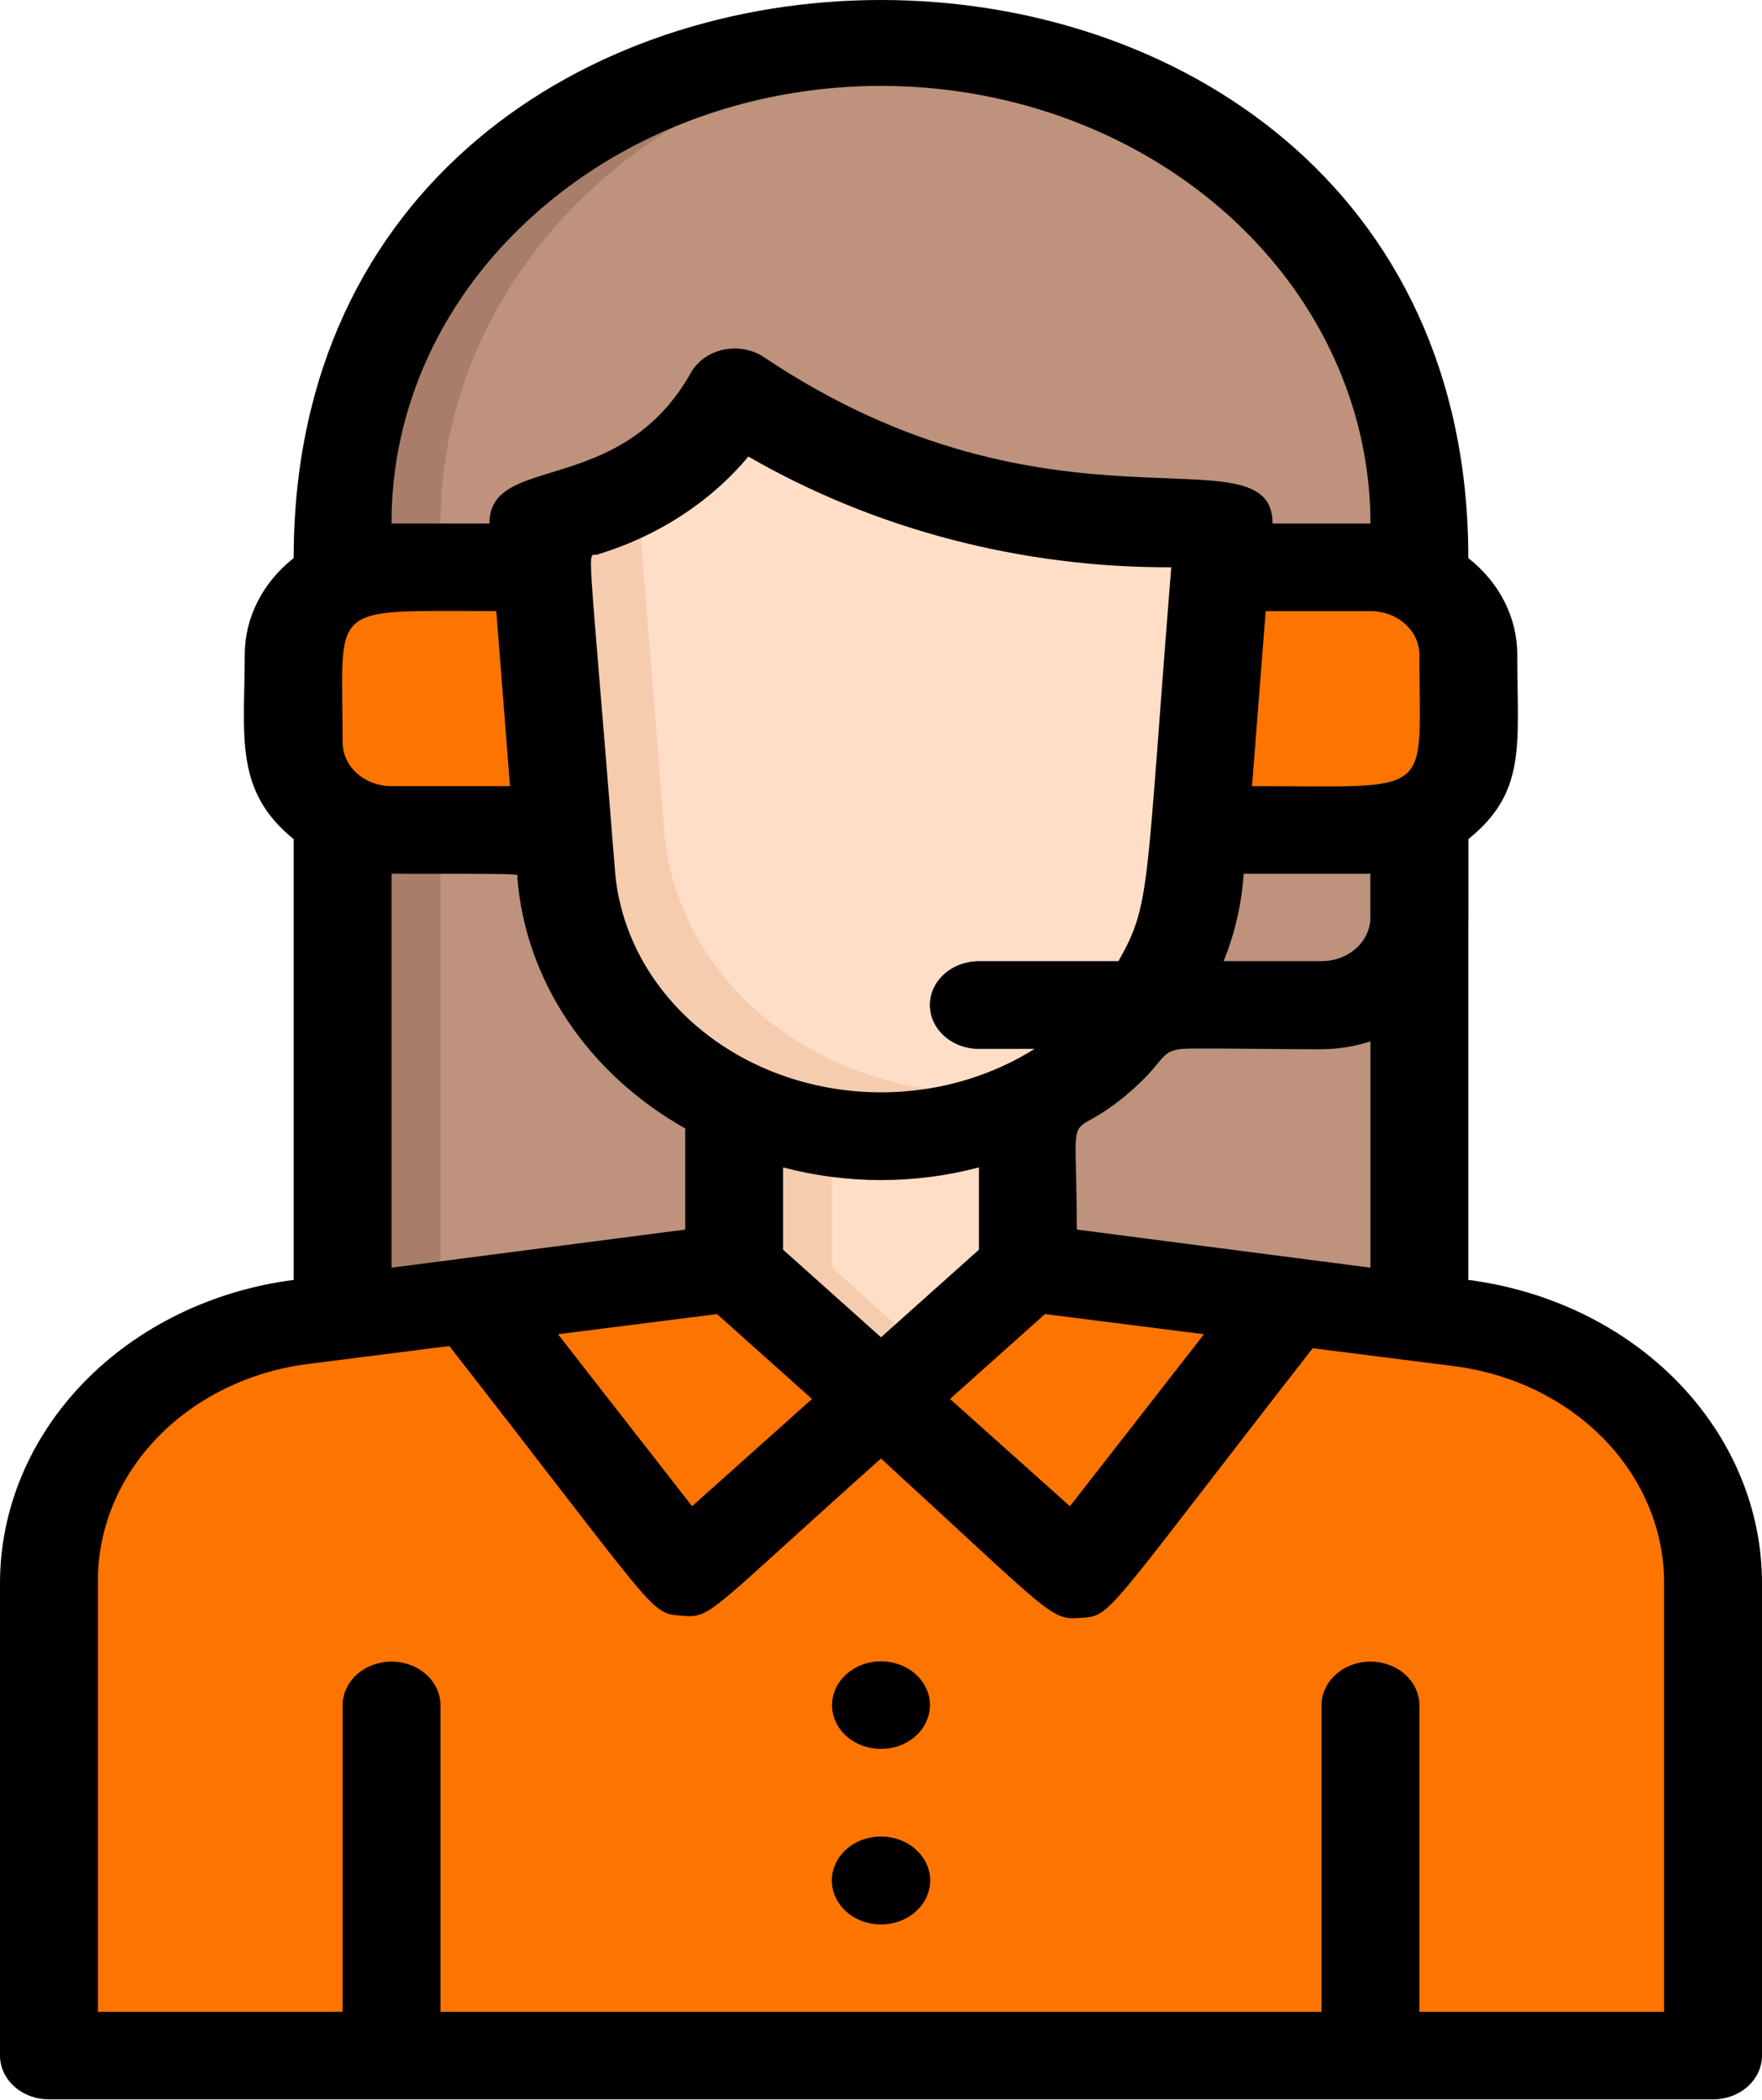 <svg width="73" height="87" viewBox="0 0 73 87" fill="none" xmlns="http://www.w3.org/2000/svg">
<path d="M58.806 21.686V54.577H14.195V21.686C14.195 16.396 16.545 11.323 20.728 7.582C24.911 3.842 30.584 1.741 36.5 1.741C42.416 1.741 48.089 3.842 52.273 7.582C56.456 11.323 58.806 16.396 58.806 21.686Z" fill="#A87E6B"/>
<path d="M58.806 21.686V54.577H18.25V21.686C18.252 16.711 20.333 11.917 24.085 8.244C27.836 4.571 32.988 2.284 38.528 1.831C44.068 2.284 49.219 4.571 52.971 8.244C56.722 11.917 58.803 16.711 58.806 21.686Z" fill="#BE927C"/>
<path d="M70.972 65.564V85.147H2.028V65.564C2.034 63.199 2.902 60.9 4.501 59.015C6.1 57.13 8.343 55.763 10.889 55.121C13.744 54.517 16.645 54.105 19.568 53.888C32.586 52.238 27.273 52.51 42.583 52.51L60.529 54.794C63.428 55.165 66.08 56.459 67.998 58.437C69.916 60.415 70.972 62.946 70.972 65.564Z" fill="#FD7401"/>
<path d="M70.972 65.564V81.52H12.167C10.553 81.52 9.006 80.947 7.865 79.927C6.724 78.907 6.083 77.524 6.083 76.081V63.751C6.089 62.079 6.525 60.431 7.359 58.934C8.192 57.437 9.4 56.132 10.889 55.121C11.405 54.974 11.934 54.864 12.471 54.794C38.163 51.512 34.999 51.531 60.529 54.794C63.428 55.165 66.08 56.459 67.998 58.437C69.916 60.415 70.972 62.946 70.972 65.564Z" fill="#FD7401"/>
<path d="M36.5 57.949L28.389 65.202L19.568 53.888L30.416 52.51L36.5 57.949Z" fill="#FD7401"/>
<path d="M34.472 56.136L30.092 60.052C29.879 60.235 29.624 60.374 29.345 60.46C29.066 60.545 28.769 60.575 28.476 60.547C28.182 60.52 27.899 60.435 27.646 60.3C27.393 60.164 27.176 59.981 27.01 59.762L22.143 53.525L30.417 52.51L34.472 56.136Z" fill="#FD7401"/>
<path d="M53.432 53.888L44.611 65.202L36.5 57.949L42.583 52.51L53.432 53.888Z" fill="#FD7401"/>
<path d="M18.25 70.641V85.147H14.195V70.641C14.195 70.161 14.408 69.699 14.789 69.359C15.169 69.019 15.685 68.828 16.222 68.828C16.76 68.828 17.276 69.019 17.656 69.359C18.037 69.699 18.25 70.161 18.25 70.641ZM58.806 70.641V85.147H54.75V70.641C54.75 70.161 54.964 69.699 55.344 69.359C55.724 69.019 56.24 68.828 56.778 68.828C57.316 68.828 57.831 69.019 58.212 69.359C58.592 69.699 58.806 70.161 58.806 70.641ZM35.06 76.607C35.442 76.265 35.96 76.074 36.5 76.074C37.04 76.074 37.558 76.265 37.94 76.607C38.322 76.948 38.536 77.411 38.536 77.894C38.536 78.377 38.322 78.84 37.94 79.181C37.558 79.523 37.04 79.715 36.5 79.715C35.96 79.715 35.442 79.523 35.06 79.181C34.679 78.84 34.464 78.377 34.464 77.894C34.464 77.411 34.679 76.948 35.06 76.607ZM35.06 69.354C35.249 69.185 35.474 69.051 35.721 68.96C35.968 68.868 36.233 68.821 36.5 68.821C36.767 68.821 37.032 68.868 37.279 68.96C37.526 69.051 37.751 69.185 37.94 69.354C38.129 69.523 38.279 69.724 38.381 69.945C38.483 70.166 38.536 70.402 38.536 70.641C38.536 70.88 38.483 71.117 38.381 71.338C38.279 71.559 38.129 71.76 37.94 71.929C37.558 72.27 37.04 72.462 36.5 72.462C35.96 72.462 35.442 72.27 35.06 71.929C34.679 71.587 34.464 71.124 34.464 70.641C34.464 70.159 34.679 69.695 35.06 69.354Z" fill="#FD7401"/>
<path d="M50.694 21.686C49.417 38.004 49.701 38.621 47.531 41.631C46.053 43.702 43.882 45.304 41.328 46.21C38.774 47.116 35.965 47.28 33.301 46.678C30.637 46.075 28.252 44.738 26.486 42.856C24.72 40.974 23.661 38.642 23.461 36.191C23.157 32.22 22.691 26.472 22.305 21.686C25.428 20.761 28.389 19.782 30.416 16.246C37.068 20.706 43.374 21.686 50.694 21.686Z" fill="#F6CCAF"/>
<path d="M50.695 21.686C49.417 38.004 49.701 38.621 47.531 41.631C46.686 42.859 45.577 43.926 44.267 44.767C42.391 45.266 40.413 45.381 38.481 45.105C36.548 44.828 34.71 44.166 33.102 43.169C31.494 42.172 30.157 40.864 29.19 39.342C28.224 37.82 27.652 36.124 27.517 34.378C27.294 31.459 26.503 21.686 26.382 20.144C28.107 19.207 29.505 17.857 30.417 16.246C37.068 20.706 43.374 21.686 50.695 21.686Z" fill="#FFDEC7"/>
<path d="M54.75 43.444H40.555C40.018 43.444 39.502 43.253 39.121 42.913C38.741 42.573 38.528 42.111 38.528 41.631C38.528 41.15 38.741 40.688 39.121 40.348C39.502 40.008 40.018 39.817 40.555 39.817H54.75C55.288 39.817 55.803 39.626 56.184 39.286C56.564 38.946 56.778 38.485 56.778 38.004V32.075C56.778 31.594 56.991 31.133 57.371 30.793C57.752 30.453 58.268 30.262 58.805 30.262C59.343 30.262 59.859 30.453 60.239 30.793C60.62 31.133 60.833 31.594 60.833 32.075V38.004C60.833 39.447 60.192 40.83 59.051 41.85C57.91 42.871 56.363 43.444 54.75 43.444Z" fill="#374F68"/>
<path d="M42.583 45.728V52.51L36.5 57.949L30.417 52.51V45.728C32.294 46.608 34.381 47.068 36.5 47.068C38.619 47.068 40.707 46.608 42.583 45.728Z" fill="#F6CCAF"/>
<path d="M42.584 45.728V52.51L38.528 56.136L34.472 52.51V46.925C37.25 47.315 40.093 46.895 42.584 45.728Z" fill="#FFDEC7"/>
<path d="M38.527 56.136L42.907 60.052C43.12 60.235 43.375 60.374 43.654 60.46C43.934 60.545 44.23 60.575 44.524 60.548C44.817 60.52 45.101 60.435 45.354 60.3C45.607 60.164 45.824 59.981 45.99 59.762L50.856 53.525L42.583 52.51L38.527 56.136ZM60.833 27.125C60.833 30.171 61.38 32.565 58.805 33.888C57.487 34.577 56.777 34.378 49.68 34.378L50.552 23.499H56.777C57.853 23.499 58.885 23.881 59.645 24.561C60.406 25.241 60.833 26.163 60.833 27.125ZM23.319 34.378C15.776 34.378 15.431 34.541 14.194 33.888C11.68 32.565 12.166 30.534 12.166 27.125C12.166 26.163 12.594 25.241 13.354 24.561C14.115 23.881 15.146 23.499 16.222 23.499H22.447C23.157 32.22 22.954 29.809 23.319 34.378Z" fill="#FD7401"/>
<path d="M23.036 30.752C21.42 30.976 19.767 30.807 18.25 30.262C15.736 28.938 16.222 26.908 16.222 23.499H22.448L23.036 30.752ZM49.964 30.752C51.58 30.976 53.233 30.807 54.75 30.262C57.264 28.956 56.778 26.908 56.778 23.499H50.553L49.964 30.752Z" fill="#FD7401"/>
<path d="M60.833 53.017V34.759C63.267 32.8 62.861 30.842 62.861 27.125C62.863 26.366 62.682 25.616 62.333 24.925C61.983 24.234 61.472 23.618 60.833 23.118C60.833 -7.706 12.167 -7.706 12.167 23.118C11.529 23.619 11.019 24.235 10.669 24.926C10.319 25.617 10.139 26.367 10.139 27.125C10.139 30.443 9.672 32.746 12.167 34.759V53.017C8.791 53.453 5.704 54.961 3.47 57.265C1.236 59.569 0.004 62.515 0 65.564V85.147C0 85.628 0.214 86.089 0.594 86.429C0.974 86.769 1.49 86.96 2.028 86.96H70.972C71.51 86.96 72.026 86.769 72.406 86.429C72.786 86.089 73 85.628 73 85.147V65.564C72.996 62.515 71.764 59.569 69.53 57.265C67.296 54.961 64.209 53.453 60.833 53.017ZM44.611 50.932C44.611 45.148 44.043 47.596 46.761 45.275C49.478 42.954 46.497 43.462 54.75 43.462C55.442 43.457 56.127 43.347 56.778 43.136V52.51L44.611 50.932ZM16.222 52.51V36.191C22.164 36.191 21.413 36.191 21.434 36.354C21.599 38.453 22.316 40.487 23.524 42.291C24.732 44.096 26.399 45.622 28.389 46.744V50.932L16.222 52.51ZM20.562 25.312L21.129 32.565H16.222C15.684 32.565 15.169 32.374 14.788 32.034C14.408 31.694 14.194 31.232 14.194 30.752C14.194 24.895 13.464 25.312 20.562 25.312ZM56.778 25.312C57.316 25.312 57.831 25.503 58.212 25.843C58.592 26.183 58.806 26.644 58.806 27.125C58.806 33.109 59.556 32.565 51.871 32.565L52.438 25.312H56.778ZM56.778 38.004C56.778 38.485 56.564 38.946 56.184 39.286C55.804 39.626 55.288 39.817 54.75 39.817H50.694C51.165 38.651 51.445 37.429 51.526 36.191H56.778V38.004ZM46.335 39.817H40.556C40.018 39.817 39.502 40.008 39.122 40.348C38.741 40.688 38.528 41.15 38.528 41.631C38.528 42.111 38.741 42.573 39.122 42.913C39.502 43.253 40.018 43.444 40.556 43.444H42.867C41.276 44.446 39.418 45.055 37.479 45.209C35.541 45.363 33.591 45.056 31.828 44.32C30.064 43.584 28.549 42.445 27.436 41.017C26.323 39.59 25.652 37.925 25.489 36.191C24.333 21.686 24.313 23.1 24.739 22.973C27.24 22.219 29.426 20.803 31.005 18.911C36.225 21.925 42.311 23.519 48.525 23.499C47.45 36.916 47.693 37.424 46.335 39.817ZM36.5 55.393L32.444 51.766V48.357C35.092 49.056 37.908 49.056 40.556 48.357V51.766L36.5 55.393ZM29.707 54.432L33.641 57.949L28.673 62.391L23.117 55.266L29.707 54.432ZM43.293 54.432L49.883 55.266L44.327 62.391L39.359 57.949L43.293 54.432ZM22.164 8.866C25 6.331 28.612 4.605 32.545 3.906C36.478 3.207 40.555 3.566 44.259 4.938C47.964 6.31 51.131 8.633 53.359 11.614C55.587 14.595 56.777 18.1 56.778 21.686H52.722C52.722 17.642 43.617 22.828 31.654 14.796C31.417 14.637 31.144 14.528 30.854 14.474C30.565 14.42 30.266 14.424 29.978 14.484C29.69 14.544 29.42 14.66 29.188 14.824C28.955 14.987 28.766 15.194 28.632 15.43C25.692 20.652 20.278 18.748 20.278 21.686H16.222C16.213 19.303 16.733 16.943 17.753 14.742C18.773 12.542 20.272 10.544 22.164 8.866ZM68.944 83.334H58.806V70.641C58.806 70.16 58.592 69.699 58.212 69.359C57.831 69.019 57.316 68.828 56.778 68.828C56.24 68.828 55.724 69.019 55.344 69.359C54.964 69.699 54.75 70.16 54.75 70.641V83.334H18.25V70.641C18.25 70.16 18.036 69.699 17.656 69.359C17.276 69.019 16.76 68.828 16.222 68.828C15.684 68.828 15.169 69.019 14.788 69.359C14.408 69.699 14.194 70.16 14.194 70.641V83.334H4.056V65.564C4.031 63.367 4.899 61.237 6.499 59.569C8.099 57.902 10.322 56.81 12.755 56.499L18.615 55.755C27.314 66.906 26.909 66.816 28.206 66.924C29.504 67.033 29.2 66.924 36.5 60.415C43.699 67.015 43.516 67.106 44.794 67.015C46.071 66.924 45.686 67.015 54.385 55.846L60.245 56.589C62.678 56.901 64.901 57.992 66.501 59.66C68.101 61.328 68.969 63.458 68.944 65.655V83.334Z" fill="black"/>
<path d="M35.06 76.607C34.678 76.948 34.464 77.411 34.464 77.894C34.464 78.377 34.678 78.84 35.06 79.181C35.442 79.523 35.96 79.715 36.5 79.715C37.04 79.715 37.558 79.523 37.939 79.181C38.321 78.84 38.536 78.377 38.536 77.894C38.536 77.411 38.321 76.948 37.939 76.607C37.558 76.265 37.04 76.074 36.5 76.074C35.96 76.074 35.442 76.265 35.06 76.607ZM35.06 69.354C34.778 69.608 34.587 69.931 34.51 70.283C34.433 70.634 34.474 70.998 34.628 71.328C34.782 71.659 35.042 71.941 35.375 72.14C35.708 72.338 36.099 72.444 36.5 72.444C36.9 72.444 37.291 72.338 37.624 72.14C37.958 71.941 38.218 71.659 38.371 71.328C38.526 70.998 38.567 70.634 38.49 70.283C38.413 69.931 38.221 69.608 37.939 69.354C37.751 69.184 37.527 69.049 37.279 68.957C37.032 68.865 36.767 68.818 36.5 68.818C36.232 68.818 35.967 68.865 35.72 68.957C35.473 69.049 35.248 69.184 35.06 69.354Z" fill="black"/>
</svg>
